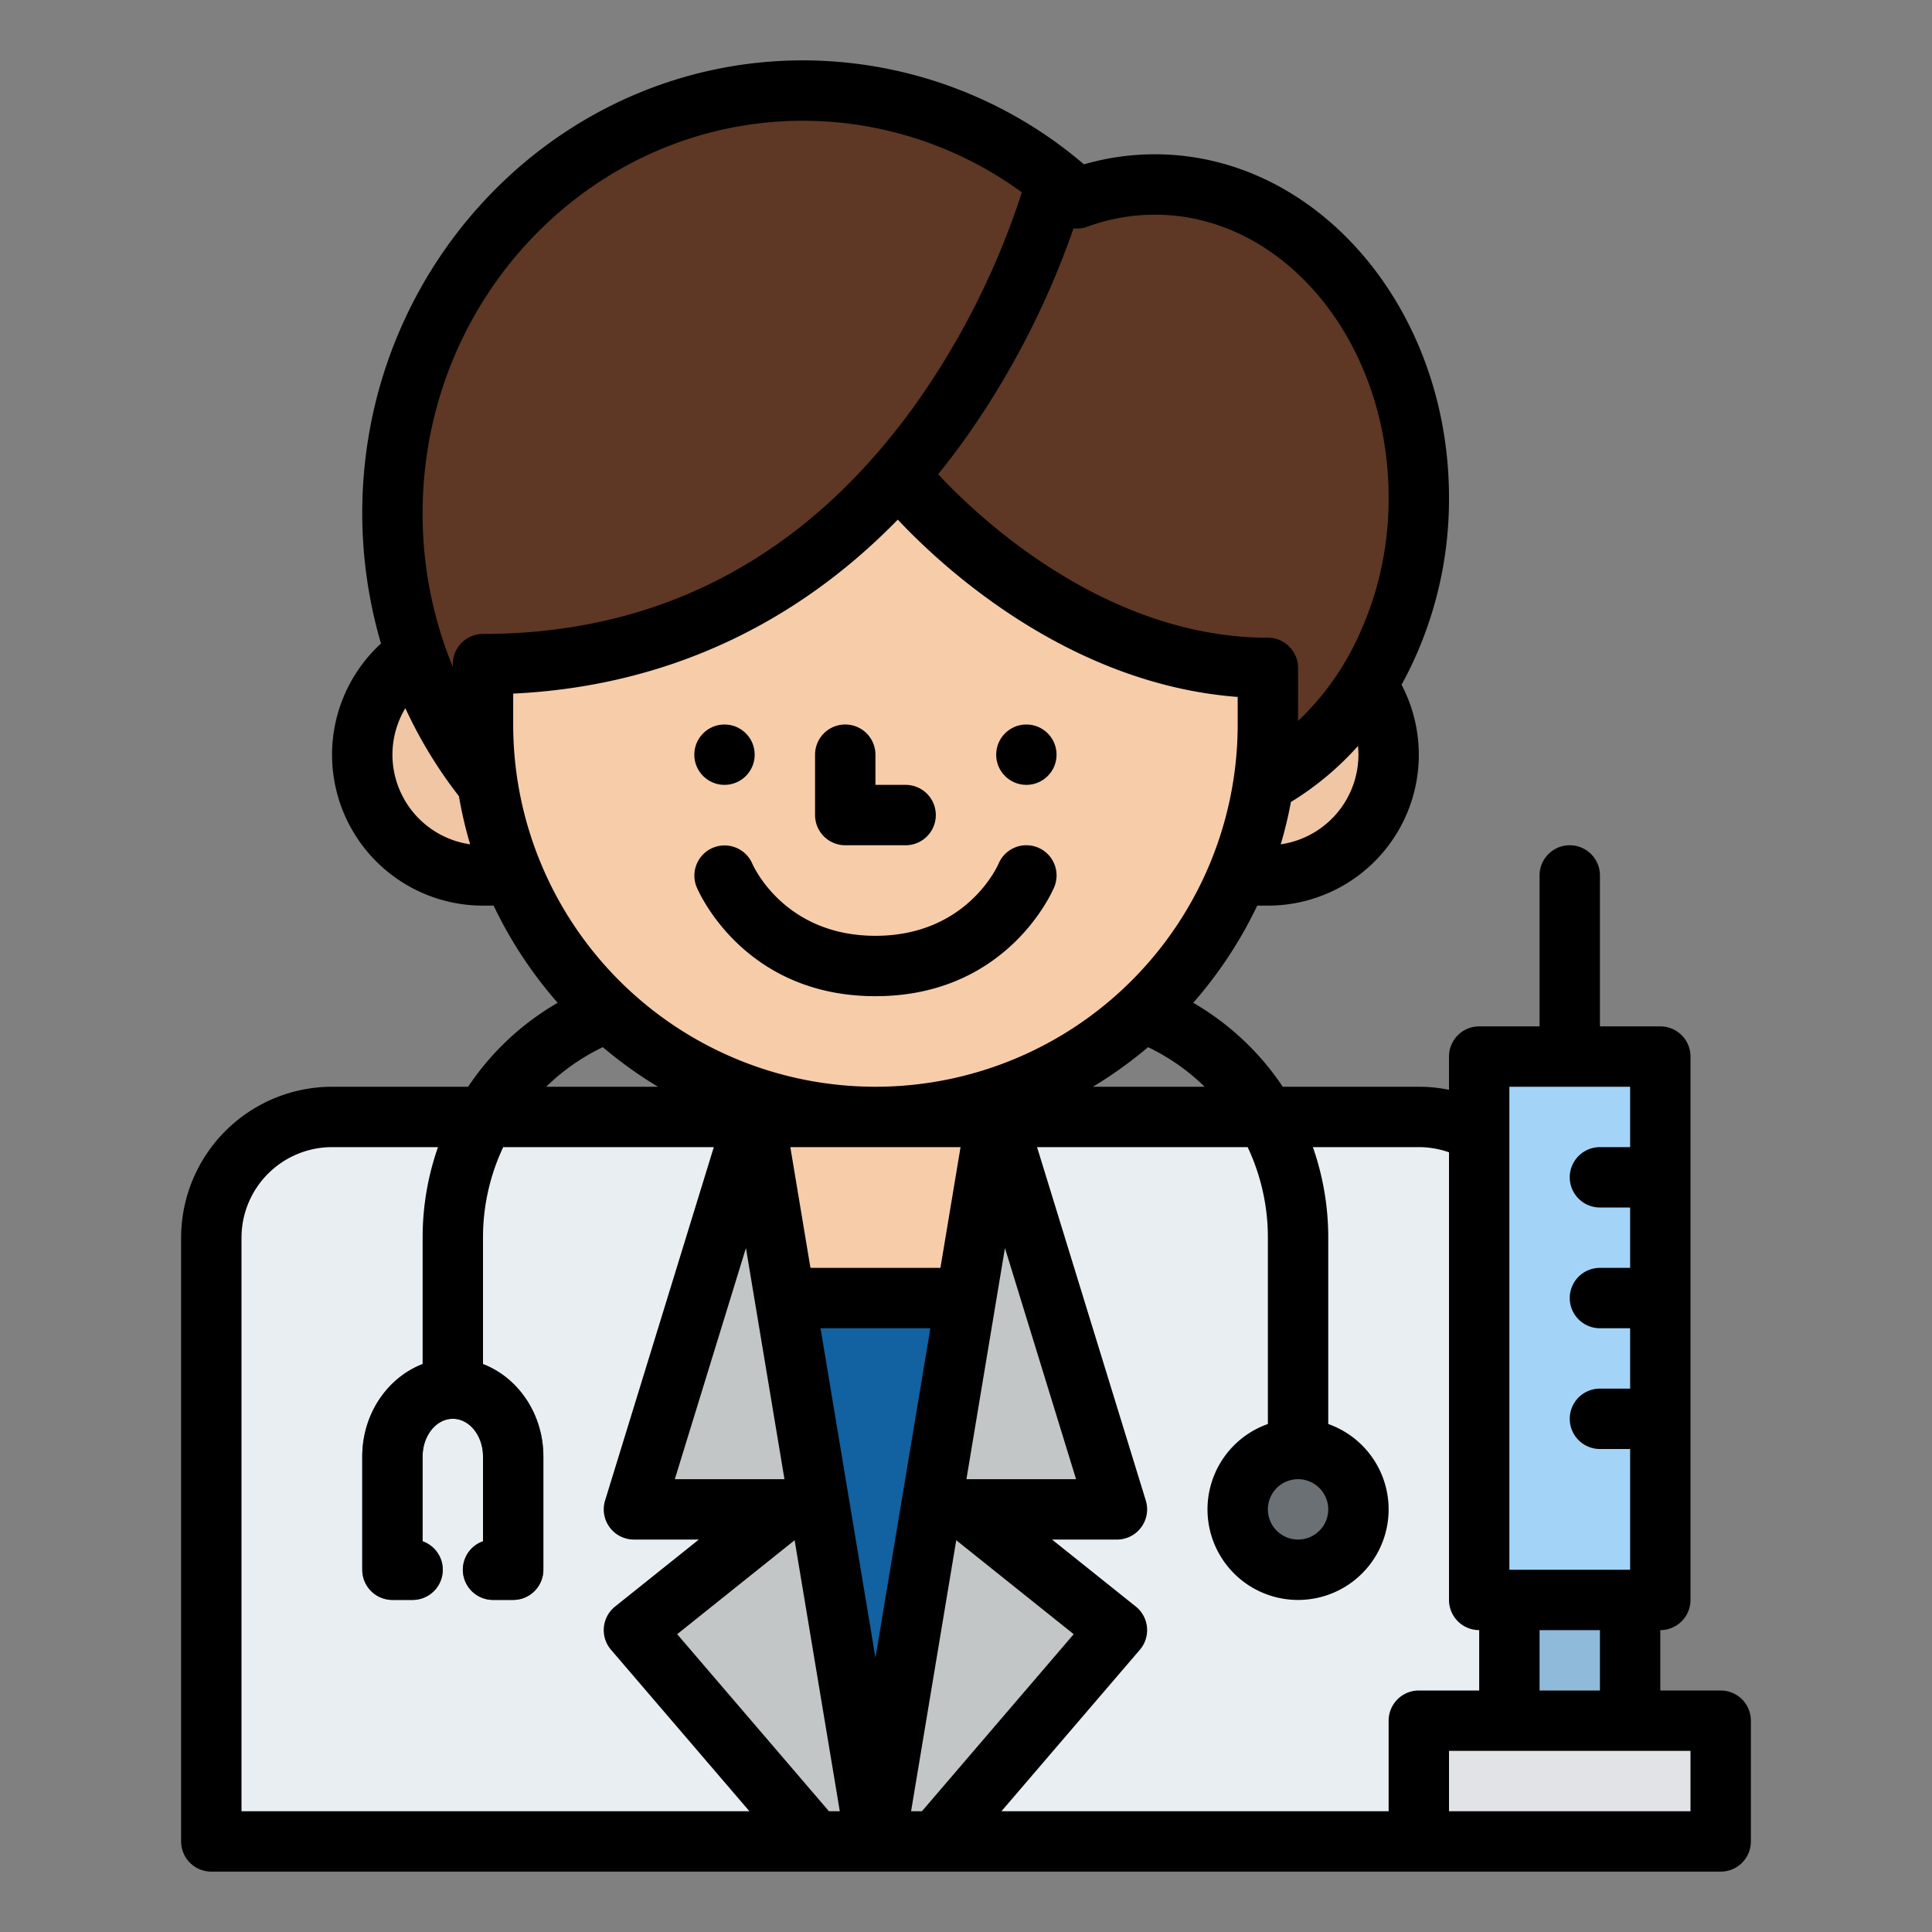 <svg id="Filled" height="512" viewBox="0 0 512 512" width="512" xmlns="http://www.w3.org/2000/svg"><rect x="0" y="0" width="512" height="512" fill="#808080" stroke="none"/><path d="m88 296h288a32 32 0 0 1 32 32v160a0 0 0 0 1 0 0h-352a0 0 0 0 1 0 0v-160a32 32 0 0 1 32-32z" fill="#e9eef2"/><path d="m264 296-32 192-32-192z" fill="#1261a0"/><path d="m216 488-48-56 40-32h-40l32-104 32 192z" fill="#c3c6c7"/><path d="m248 488 48-56-40-32h40l-32-104-32 192z" fill="#c3c6c7"/><path d="m136 424h-5.333a8 8 0 0 1 -2.667-15.545v-22.455c0-5.514-3.589-10-8-10s-8 4.486-8 10v22.455a8 8 0 0 1 -2.667 15.545h-5.333a8 8 0 0 1 -8-8v-30c0-14.337 10.767-26 24-26s24 11.663 24 26v30a8 8 0 0 1 -8 8z" fill="#6a7073"/><path d="m208 344h48l8-48h-64z" fill="#f7cca9"/><circle cx="344" cy="400" fill="#6a7073" r="16"/><path d="m392 280h48v144h-48z" fill="#a3d4f7"/><path d="m400 424h32v32h-32z" fill="#8fbad9"/><path d="m376 456h80v32h-80z" fill="#e1e3e6"/><circle cx="336" cy="200" fill="#f0c6a4" r="32"/><circle cx="128" cy="200" fill="#f0c6a4" r="32"/><path d="m306.057 48.889a59.881 59.881 0 0 0 -20.671 3.687 106.665 106.665 0 0 0 -72.586-28.576c-60.089 0-108.8 50.144-108.8 112s48.711 112 108.8 112a107.055 107.055 0 0 0 78.942-34.931 59.606 59.606 0 0 0 14.315 1.746c38.629 0 69.943-37.144 69.943-82.963s-31.314-82.963-69.943-82.963z" fill="#5e3725"/><path d="m240 128s40 49 96 49v15a104 104 0 0 1 -104 104 104 104 0 0 1 -104-104v-16c51.952 0 87.409-22.491 110.918-48z" fill="#f7cca9"/><path d="m124.059 288h-36.059a40.045 40.045 0 0 0 -40 40v160a8 8 0 0 0 8 8h400a8 8 0 0 0 8-8v-32a8 8 0 0 0 -8-8h-16v-16a8 8 0 0 0 8-8v-144a8 8 0 0 0 -8-8h-16v-40a8 8 0 0 0 -16 0v40h-16a8 8 0 0 0 -8 8v8.812a40.1 40.1 0 0 0 -8-.812h-36.059a71.674 71.674 0 0 0 -23.725-22.25 112.354 112.354 0 0 0 16.963-25.75h2.821a39.975 39.975 0 0 0 35.418-58.558c.313-.562.63-1.12.933-1.69a102.419 102.419 0 0 0 11.649-47.9c0-50.158-34.965-90.963-77.942-90.963a67.627 67.627 0 0 0 -18.8 2.662 114.692 114.692 0 0 0 -74.458-27.551c-64.4 0-116.8 53.832-116.8 120a123.074 123.074 0 0 0 4.968 34.535 39.987 39.987 0 0 0 27.032 69.465h2.821a112.354 112.354 0 0 0 16.963 25.75 71.674 71.674 0 0 0 -23.725 22.25zm50.31 0h-29.615a56 56 0 0 1 15-10.489 112.644 112.644 0 0 0 14.615 10.489zm33.52 104h-29.057l18.848-61.256zm14.667 88h-2.877l-40.219-46.923 31.125-24.9zm-5.112-128h29.112l-14.556 87.338zm35.971 56.177 31.125 24.9-40.219 46.923h-2.877zm12.905-77.433 18.848 61.256h-29.057zm-11.764-26.744-5.333 32h-34.446l-5.333-32zm-190.556 24a24.028 24.028 0 0 1 24-24h28.073a72.364 72.364 0 0 0 -4.073 24v33.491c-9.311 3.577-16 13.209-16 24.509v30a8 8 0 0 0 8 8h5.333a8 8 0 0 0 2.667-15.545v-22.455c0-5.514 3.589-10 8-10s8 4.486 8 10v22.455a8 8 0 0 0 2.667 15.545h5.333a8 8 0 0 0 8-8v-30c0-11.3-6.689-20.932-16-24.509v-33.491a56.1 56.1 0 0 1 5.358-24h55.81l-28.814 93.647a8 8 0 0 0 7.646 10.353h17.193l-22.193 17.753a8 8 0 0 0 -1.077 11.453l36.683 42.794h-134.606zm384 152h-64v-16h64zm-24-32h-16v-16h16zm-24-160h32v16h-8a8 8 0 0 0 0 16h8v16h-8a8 8 0 0 0 0 16h8v16h-8a8 8 0 0 0 0 16h8v32h-32zm-24 16a24.068 24.068 0 0 1 8 1.375v118.625a8 8 0 0 0 8 8v16h-16a8 8 0 0 0 -8 8v24h-102.606l36.68-42.794a8 8 0 0 0 -1.074-11.453l-22.193-17.753h17.193a8 8 0 0 0 7.646-10.353l-28.814-93.647h55.81a56.1 56.1 0 0 1 5.358 24v49.376a24 24 0 1 0 16 0v-49.376a72.364 72.364 0 0 0 -4.073-24zm-24 96a8 8 0 1 1 -8-8 8.009 8.009 0 0 1 8 8zm-62.369-112a112.644 112.644 0 0 0 14.613-10.489 56 56 0 0 1 15 10.489zm70.369-88a24.035 24.035 0 0 1 -20.592 23.754 111.134 111.134 0 0 0 2.7-11.217 79.33 79.33 0 0 0 17.77-14.846c.072.766.122 1.535.122 2.309zm-53.942-143.111c34.155 0 61.942 33.628 61.942 74.963a86.362 86.362 0 0 1 -9.781 40.4 72.189 72.189 0 0 1 -14.219 18.812v-14.064a8 8 0 0 0 -8-8c-44.021 0-78.22-33.432-87.378-43.332q3.528-4.344 6.874-9a223.318 223.318 0 0 0 29.004-56.158 7.969 7.969 0 0 0 3.636-.422 51.911 51.911 0 0 1 17.922-3.199zm-93.258-24.889a98.479 98.479 0 0 1 58 18.972 207.481 207.481 0 0 1 -28.3 56.359c-28.931 40.257-67.455 60.669-114.5 60.669a8 8 0 0 0 -8 8v.723a106.174 106.174 0 0 1 -8-40.723c0-57.346 45.219-104 100.8-104zm-108.8 168a23.993 23.993 0 0 1 3.42-12.333 119.792 119.792 0 0 0 14.199 23.333 111.116 111.116 0 0 0 2.973 12.756 24.035 24.035 0 0 1 -20.592-23.756zm32-16.188c39.458-1.869 74.173-17.628 101.925-46.109 11.341 12.1 44.909 43.568 90.075 46.993v7.304a96 96 0 0 1 -192 0z"/><circle cx="272" cy="200" r="8"/><circle cx="192" cy="200" r="8"/><path d="m224 224h16a8 8 0 0 0 0-16h-8v-8a8 8 0 0 0 -16 0v16a8 8 0 0 0 8 8z"/><path d="m232 264c34.932 0 46.893-27.742 47.385-28.923a8 8 0 1 0 -14.77-6.154c-.079.191-8.23 19.077-32.615 19.077-23.955 0-32.248-18.238-32.636-19.126a8 8 0 0 0 -14.749 6.2c.492 1.184 12.453 28.926 47.385 28.926z"/></svg>